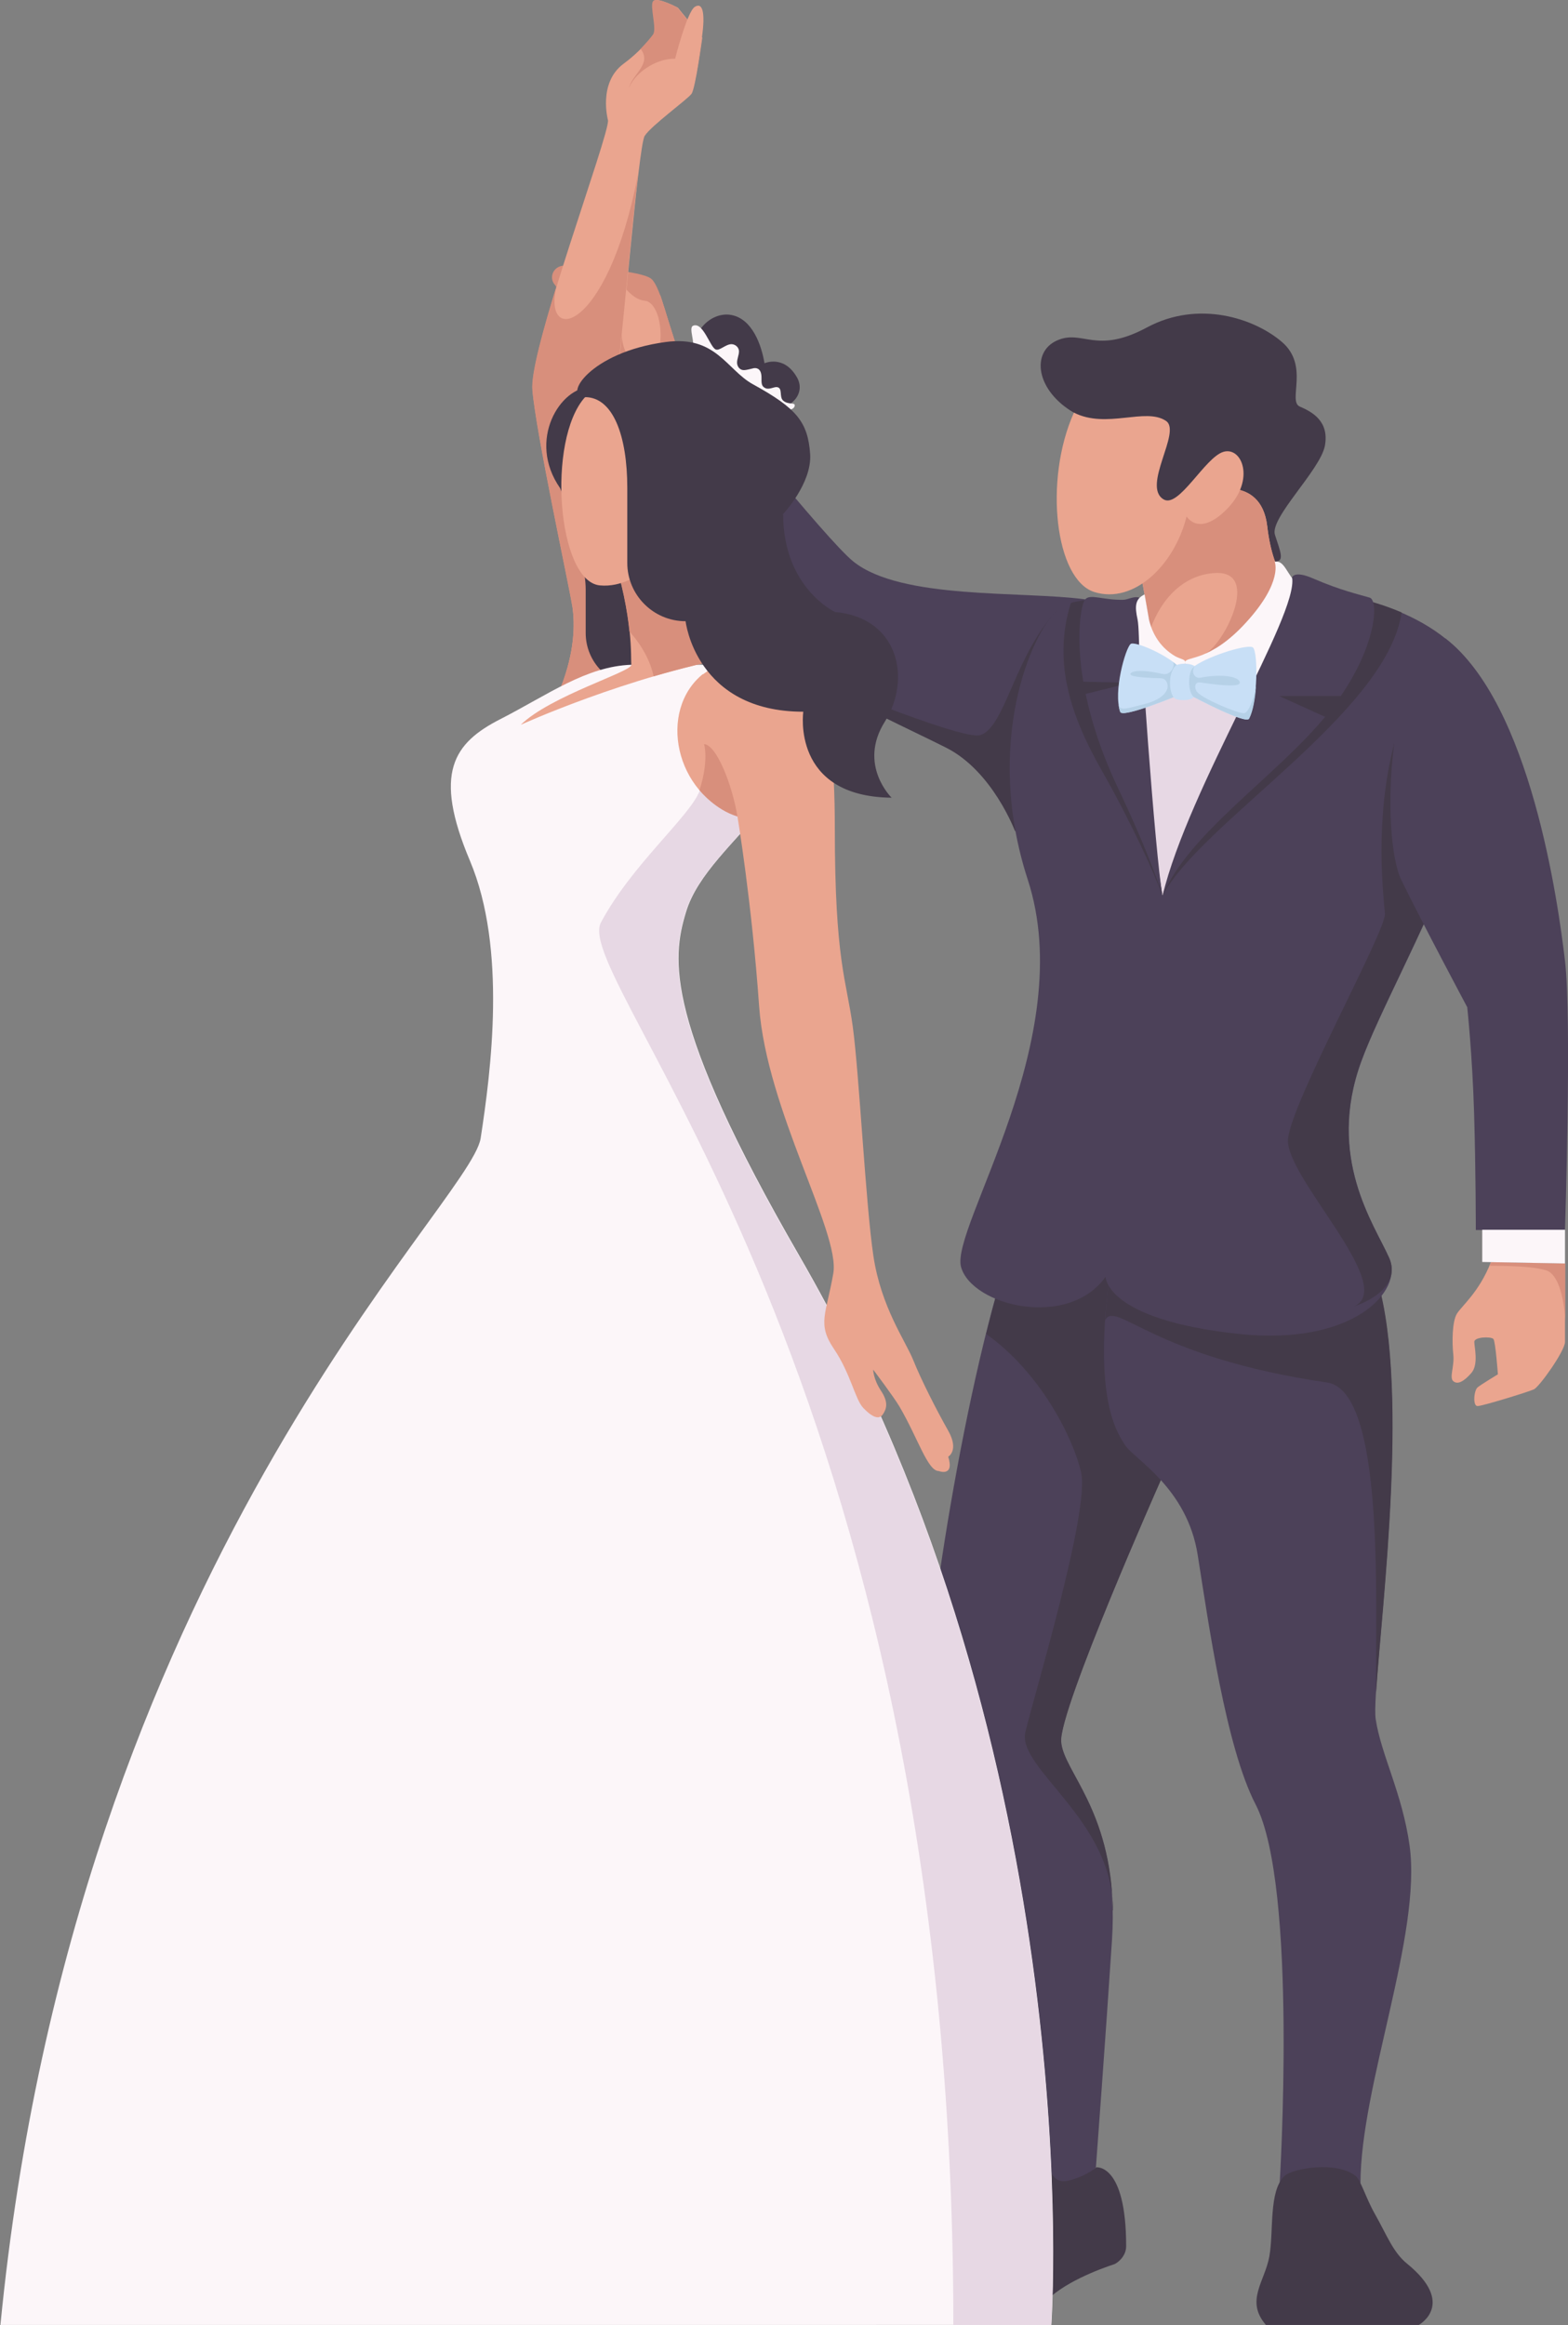 <?xml version="1.0" encoding="UTF-8"?>
<svg id="OBJECTS" xmlns="http://www.w3.org/2000/svg" viewBox="0 0 73.14 108.43">
  <rect x="0" y="0" width="73.14" height="108.43" fill="#808080" stroke="none"/>
  <defs>
    <style>
      .cls-1 {
        fill: #4c4159;
      }

      .cls-1, .cls-2, .cls-3, .cls-4, .cls-5, .cls-6, .cls-7, .cls-8 {
        stroke-width: 0px;
      }

      .cls-2 {
        fill: #433a49;
      }

      .cls-3 {
        fill: #eaa58f;
      }

      .cls-4 {
        fill: #c8dff6;
      }

      .cls-5 {
        fill: #d88f7c;
      }

      .cls-6 {
        fill: #e7d8e4;
      }

      .cls-7 {
        fill: #fcf6f9;
      }

      .cls-8 {
        fill: #b6d1e7;
      }
    </style>
  </defs>
  <g>
    <g>
      <g>
        <path class="cls-1" d="M46.9,58.92c-2.22,7.03-4.12,20.13-3.7,22.14.42,2.01,1.27,3.17,1.59,4.23.31,1.06,2.74,14.44,2.74,15.77,0,0,.44,1.03,1.82,1.03,1.08,0,1.77-1.03,1.77-1.03,0,0,.46-6.16.75-10.6.37-5.78-2.28-7.76-2.38-9.24-.11-1.48,4.65-12.2,4.65-12.2l1.42-11.67-8.66,1.57Z"/>
        <path class="cls-2" d="M51.91,89.09c-.08-4.73-2.32-6.51-2.41-7.87-.11-1.48,4.65-12.2,4.65-12.2l.95-7.8-1.1-3.59-7.09,1.28c-.31.99-.62,2.11-.91,3.3,2.51,1.77,4.06,4.83,4.43,6.46.41,1.8-2.2,10.4-2.6,12.1-.4,1.7,4.09,4.09,4.09,8.32Z"/>
        <path class="cls-1" d="M51.89,58.5c-1,6.56.17,8.22.58,8.88.42.66,2.91,1.99,3.4,5.15.5,3.15,1.31,8.94,2.7,11.62,1.98,3.83,1.12,17.68,1.12,17.68h3.77c0-4.57,2.87-11.62,2.29-15.77-.34-2.43-1.33-4.23-1.58-5.89-.25-1.66,1.92-15.27-.08-20.92-2-5.64-12.21-.75-12.21-.75Z"/>
        <path class="cls-2" d="M64.1,59.25c-2-5.64-12.21-.75-12.21-.75-.18,1.17-.29,2.18-.34,3.06.52-.94,2.16,1.72,10.35,2.91,2.71.39,2.25,10.18,2.29,14.45.24-3.87,1.65-14.78-.09-19.68Z"/>
      </g>
      <path class="cls-2" d="M47.53,100.72c1.82-.13,1.22,1.27,2.39.95.83-.23,1.21-.6,1.21-.6,0,0,1.4-.2,1.4,3.68,0,.47-.4.78-.56.84-.64.21-2.46.87-3.3,1.85-1.02,1.21-1.76.99-2.27.99h-5.52s-.19-1.24.74-1.66c.93-.42,2.55-.97,3.16-1.86.6-.88,1.86-2.27,2.18-2.78.32-.51.03-1.36.58-1.4Z"/>
      <path class="cls-2" d="M59.92,101.47c-.75.7-.5,2.57-.71,3.75s-1.14,2.07-.16,3.2h7.13s1.77-.97-.55-2.86c-.65-.53-.93-1.31-1.5-2.32-.43-.76-.65-1.57-.9-1.77-.87-.7-2.92-.36-3.31,0Z"/>
    </g>
    <g>
      <path class="cls-1" d="M50.62,27.95c-2.96-.4-8.57.03-10.81-1.76-1.3-1.04-7.05-8.26-7.05-8.26l-2.35,4.23s3.53,6.1,4.76,7.6c1.23,1.51,6.82,4.01,8.99,5.11,2.17,1.1,3.21,3.9,3.21,3.9l3.25-10.82Z"/>
      <path class="cls-2" d="M49.29,28.49c-1.97,2.08-2.4,5.42-3.56,5.79-.88.28-8.4-2.89-8.41-2.9,2.2,1.31,5.32,2.73,6.82,3.49,2.17,1.1,3.21,3.9,3.21,3.9l2.87-9.55-.94-.74Z"/>
    </g>
    <path class="cls-2" d="M59.47,26.19c.47,0,.25-.47,0-1.25-.25-.79,2.11-3.01,2.33-4.15.21-1.15-.59-1.58-1.17-1.83s.46-1.9-.83-3.01c-1.29-1.11-3.9-1.97-6.3-.68-2.4,1.29-3,.07-4.2.61-1.21.54-.99,2.33.8,3.37.97,1.22,1.32,2.86,3.4,4.87,2.08,2,5.98,2.08,5.98,2.08Z"/>
    <path class="cls-3" d="M53.06,26.05c.39,1.79.68,3.94.86,4.4.18.47.63.99,1.45,1.17.82.18,4.78-2.31,5.03-4.07,0,0-1-.5-1.29-3.01-.29-2.51-2.9-1.61-2.9-1.61l-3.15,3.11Z"/>
    <path class="cls-5" d="M60.4,27.55s-1-.5-1.29-3.01c-.29-2.51-2.9-1.61-2.9-1.61l-3.15,3.11c.25,1.12.45,2.38.61,3.28.5-1.41,1.57-2.55,3.06-2.6,2.05-.07.39,3.28-.48,3.74,1.42.16,3.79-1.71,4.15-2.91Z"/>
    <path class="cls-3" d="M50.09,19.25c-1.41,3.15-.87,7.79.96,8.36,1.83.57,3.73-1.24,4.3-3.53,0,0,.57,1,1.9-.36,1.32-1.36.68-2.9-.18-2.65-.86.25-2.08,2.64-2.79,2.22-1.04-.61.85-3.16.11-3.66-.95-.65-2.78.39-4.3-.39Z"/>
    <g>
      <path class="cls-1" d="M61.06,27.55c-2.06,3.01-5,8.93-6.83,14.21,0,0-1.24-6.95-.68-11.31.15-1.14-.42-2.13-.42-2.13,0,0-2.65-.88-3.83.16-1.18,1.04-3.43,6.17-1.36,12.54,2.41,7.39-3.63,16.25-3.11,18.07s5.01,2.9,6.74.45c0,0-.02,2.01,6.25,2.67,5.29.55,7.67-2,6.98-3.55-.69-1.56-2.94-4.67-1.3-9.16,1.64-4.5,8.27-14.97,4.76-18.93-2.52-2.84-7.2-3.01-7.2-3.01Z"/>
      <path class="cls-6" d="M54.22,41.76s-1.86-7.99-.67-10.88h5.8c-2.44,3.54-5.13,10.88-5.13,10.88Z"/>
      <path class="cls-7" d="M55.87,31.2c.98.21,1.59,1.86,1.9,2.16,0,0,4.11-3.88,4.1-5.72-.06-.38-.88-.06-1.36-.43-.47-.37-.59-1.12-1.05-1.01,0,0,.4.92-1.32,2.81-1.73,1.91-2.86,1.57-2.86,1.88,0,.12.13.22.58.31Z"/>
      <path class="cls-2" d="M54.22,41.76l-.34-2.23c-.32-2.41-.7-6.28-.34-9.08.15-1.14-.42-2.13-.42-2.13,0,0-1.87-.61-3.17-.2-.85,2.73-.03,5.22,1.43,7.79,1.36,2.39,2.49,4.85,2.83,5.84Z"/>
      <path class="cls-1" d="M53.16,27.88c-.24-.11-.54.09-.77.09-.95.02-1.53-.29-1.77-.02-.18.21-.46,1.62-.09,3.84l2.2.05-2.09.52c.26,1.25.72,2.72,1.5,4.37,1.58,3.33,2.08,5.02,2.08,5.02-.33-1.85-1.1-12.47-1.07-13.89Z"/>
      <path class="cls-7" d="M53.39,27.72c-.45.21-.46.56-.33,1.16.13.6.03,3.6.29,3.96,0,0,.45.09.59-.83s1.35-.91,1.35-1.12c0-.17-.25-.13-.59-.36-.42-.28-.89-.76-1.1-1.61l-.21-1.2Z"/>
      <path class="cls-2" d="M65.38,28.56c-2.17-.93-4.32-1.01-4.32-1.01-1.82,2.66-4.32,7.58-6.14,12.33l-.69,1.88c1.81-3.42,10.46-8.52,11.15-13.2Z"/>
      <path class="cls-1" d="M59.64,32.46h2.9c1.69-2.47,1.76-4.47,1.35-4.59-.46-.14-1.34-.33-2.63-.89-.91-.4-.99-.05-.99-.05.31,1.74-4.83,9.8-6.04,14.83,1.24-2.92,5.22-5.49,7.58-8.33l-2.16-.98Z"/>
      <g>
        <path class="cls-4" d="M55.02,31.14c-.51-.58-2.09-1.26-2.28-1.11-.24.19-.83,2.25-.48,3.17.11.3,2.69-.77,2.69-.77,0,0,.15-.08.2-.53.03-.26.02-.59-.12-.76Z"/>
        <path class="cls-8" d="M55.14,31.9c.03-.26.02-.59-.12-.76-.08-.09-.19-.19-.32-.28.13.12-.04.69-.53.56l-.03.21s.26-.02.32.3c.06.36-.36.73-1.1.91-.74.18-1.12.35-1.19,0,.02.13.04.25.08.36.11.3,2.69-.77,2.69-.77,0,0,.15-.08.2-.53Z"/>
        <path class="cls-8" d="M54.84,31.63c-1-.39-2.06-.43-2.11-.2-.05.23,2.11.2,2.11.2Z"/>
        <path class="cls-4" d="M55.72,31.06c-.27-.17-.8-.12-.9,0-.37.43-.27,1.26-.05,1.49.11.12.72.16.92-.04,0,0-.09-.33-.12-.57-.06-.46-.01-.79.15-.88Z"/>
        <path class="cls-4" d="M55.72,31.06c.76-.52,2.55-1.05,2.73-.86.23.24.23,2.46-.19,3.31-.14.29-2.57-1-2.57-1,0,0-.21-.11-.23-.62-.01-.3.03-.67.26-.83Z"/>
        <path class="cls-8" d="M55.47,31.74c1.19-.38,2.37-.24,2.36.1,0,.33-2.36-.1-2.36-.1Z"/>
        <path class="cls-8" d="M55.47,31.89c.02.51.23.62.23.62,0,0,2.43,1.29,2.57,1,.18-.35.28-.94.32-1.53-.06.45-.33,1.27-.56,1.28-.31.01-1.89-.66-2.17-.97-.18-.19-.13-.51.12-.47.06-.08,0-.21,0-.21-.23.03-.45-.24-.25-.55-.23.16-.27.53-.26.83Z"/>
      </g>
    </g>
    <path class="cls-2" d="M69.14,35.21l-4.1-.56c-.95,3.61-.5,7.17-.44,7.96.06.79-4.35,8.75-4.52,10.5-.17,1.75,5.15,6.89,3.07,7.82,1.51-.54,2.04-1.4,1.64-2.28-.69-1.56-2.94-4.67-1.3-9.16,1.18-3.22,4.91-9.51,5.65-14.28Z"/>
    <g>
      <path class="cls-1" d="M67.42,29.77c3.98,3.07,5.26,12.32,5.58,15.04.32,2.71,0,12.55,0,12.55h-4.16s0-2.73-.08-5.44c-.08-2.71-.32-4.95-.32-4.95,0,0-2.05-3.84-3.07-5.92-1.01-2.08-.63-10.66,2.04-11.27Z"/>
      <g>
        <path class="cls-3" d="M73,58.92v3.66c0,.41-1.19,2.09-1.45,2.21-.26.12-2.4.78-2.63.78s-.17-.72,0-.87c.17-.14.95-.61.95-.61,0,0-.11-1.53-.21-1.65-.11-.12-.9-.1-.89.14,0,.24.21,1.05-.14,1.45s-.64.55-.84.38c-.2-.17.06-.69,0-1.24-.06-.55-.06-1.54.17-1.91.23-.37,1.03-1,1.58-2.39l3.45.06Z"/>
        <path class="cls-5" d="M69.48,59.03s1.9-.03,2.64.21.89,1.96.89,2.47v-2.79l-3.45-.06-.07.17Z"/>
      </g>
      <polygon class="cls-7" points="69.14 57.35 69.14 58.85 73 58.92 73 57.35 69.14 57.35"/>
    </g>
    <polygon class="cls-7" points="30.76 21.52 29.65 19.44 31.6 16.29 32.75 17.93 30.76 21.52"/>
    <path class="cls-5" d="M31.6,16.29c-.37-.93-.76-2.85-1.2-3.27-.44-.42-3.35-.56-3.96-.63-.61-.07-.87.54-.56.89.3.35-.07.74.23,1.06s1.52,1.31,1.8,1.59.23,1.45.89,1.83c.66.38,1.27.99,1.27.99l1.52-2.46Z"/>
  </g>
  <g>
    <path class="cls-3" d="M30.79,13.77c-.81.63-1.37-.05-1.75-.45s-.87-.87-1.31-.61c-.45.26.24,1.2.94,1.52.7.33-.24,2.2,1.21,2.81l.92.52.79-1.28-.8-2.52Z"/>
    <path class="cls-5" d="M30.06,14.02c.77.06,1.09,2.12.28,3.28l.47.27.79-1.28-.8-2.52-.74.25Z"/>
  </g>
  <path class="cls-5" d="M28.01,14.06s.22-.77.53-.78l-.16.94-.36-.16Z"/>
  <g>
    <g>
      <path class="cls-3" d="M26.18,32c.6-1.56.66-2.83.51-3.78-.15-.95-1.7-8.12-1.85-10.04-.15-1.92,3.6-11.91,3.52-12.57,0,0-.48-1.75.73-2.64.67-.49,1.2-1.1,1.39-1.36.19-.26-.15-1.32,0-1.55.15-.23,1.14.3,1.14.3l1.14,1.4s-.32,2.35-.5,2.61c-.18.26-1.88,1.48-2.19,1.97-.3.49-1.06,10.03-1.27,11.02-.21.98,1.7,14.19,1.7,14.19l-4.31.46Z"/>
      <path class="cls-5" d="M26.69,28.22c.15.95.09,2.22-.51,3.78l4.31-.46s-1.91-13.2-1.7-14.19c.15-.74.62-6.27.97-9.21-1.47,7.58-4.58,7.97-3.76,5.06h0c-.68,2.2-1.23,4.21-1.17,4.97.15,1.92,1.7,9.09,1.85,10.04Z"/>
      <path class="cls-5" d="M32.74,1.76l-1.14-1.4s-.98-.53-1.14-.3.19,1.29,0,1.55c-.1.14-.31.39-.58.67h0c.55.7-.4,1.19-.54,1.82l2.01.47s.62-.6,1.16-1.3c.13-.71.23-1.5.23-1.5Z"/>
    </g>
    <path class="cls-2" d="M27.55,18.06c-1.39-.03-2.99,2.46-1.42,4.71,0,0,1.19,3.12,1.19,4.72v2.03c0,1.37,1.11,2.49,2.49,2.49h.03v-12.22l-2.3-1.73Z"/>
    <g>
      <path class="cls-7" d="M29.45,31c-2.1.07-3.91,1.41-6.1,2.53-2.2,1.12-3.16,2.51-1.43,6.61,1.73,4.1.98,9.82.5,12.94-.48,3.12-18.94,19.95-22.4,55.34h49.02s1.87-26.3-11.75-49.85c-6.34-10.97-5.95-13.87-5.29-16.04,1.06-3.52,7.01-5.95,5.37-11.53h-7.91Z"/>
      <path class="cls-6" d="M37.27,58.58c-6.34-10.97-5.95-13.87-5.29-16.04.6-1.99,2.76-3.63,4.24-5.69l-3.58.02c-.47,1.22-3.17,3.45-4.61,6.15-1.44,2.7,16.44,21.15,16.44,65.42h4.56s1.87-26.3-11.75-49.85Z"/>
    </g>
    <g>
      <path class="cls-3" d="M28.53,25.64c1.04,3.2.88,5.04.92,5.36.04.32-3.76,1.44-5.16,2.8,0,0,5-2.28,10.12-3.2,0,0-2.04-6.16-2.16-6.12-.12.04-3.72,1.16-3.72,1.16Z"/>
      <path class="cls-5" d="M32.24,24.48c-.12.04-3.72,1.16-3.72,1.16.53,1.63.75,2.9.84,3.81.62.68.99,1.44,1.13,2.09,1.24-.36,2.57-.7,3.91-.94,0,0-2.04-6.16-2.16-6.12Z"/>
    </g>
    <path class="cls-3" d="M27.29,18.52c-1.8,2-1.29,8.61.7,8.78,1.99.18,3.81-2.23,3.98-3.46.18-1.23-3.05-7.14-4.68-5.33Z"/>
    <g>
      <path class="cls-2" d="M32.55,16.72c-.5-1.13.59-2.22,1.57-2.03.98.19,1.4,1.41,1.54,2.25,0,0,.9-.41,1.51.65.42.72-.17,1.56-1.54,1.6-1.05.03-3.08-2.47-3.08-2.47Z"/>
      <path class="cls-7" d="M32.67,16.83c-.15-.18-.32-.52-.34-.86-.02-.28-.17-.71,0-.78.46-.19.78.96,1.04,1.1.18.1.47-.24.75-.24.16,0,.35.13.35.34,0,.16-.09.35-.09.52,0,.18.13.35.31.35.15,0,.32-.06.47-.09.18-.03.36.07.36.43,0,.27-.01.41.18.5.17.08.38-.05.52-.05.32.02.1.46.32.64.23.19.53.07.53.21,0,.19-.29.24-.48.24-.57,0-.24-.49-1.31-.49-.18,0-.35.02-.53.02-.06,0-.13,0-.19-.01-.99-.13-1.56-1-1.89-1.83Z"/>
    </g>
    <g>
      <path class="cls-3" d="M32.79,31.43c-2.11,1.71-1.33,5.59,1.61,6.65,0,0,.67,4.01,1.01,8.85.35,4.84,3.79,10.55,3.46,12.45-.33,1.9-.76,2.35.02,3.51.79,1.16.99,2.36,1.38,2.77.39.41.73.57.91.3s.27-.57-.09-1.11c-.36-.55-.36-.98-.36-.98,0,0,.96,1.27,1.23,1.73.86,1.47,1.31,3,1.83,3,0,0,.74.29.44-.67,0,0,.52-.29,0-1.21-.56-.99-1.27-2.39-1.63-3.29-.36-.9-1.5-2.46-1.86-4.86-.36-2.4-.66-8.46-.96-10.68-.3-2.22-.84-3.06-.84-9.3s-.97-7.34-3.13-7.84c-1.71-.4-3.02.7-3.02.7Z"/>
      <path class="cls-5" d="M34.4,38.08c-.25-1.5-.98-3.35-1.56-3.38,0,0,.24.73-.21,2.15,0,0,.76.94,1.77,1.22Z"/>
    </g>
    <path class="cls-2" d="M27.29,18.52c1.31,0,1.97,1.81,1.97,4.23v3.5c0,1.5,1.22,2.72,2.72,2.72h0s.47,4.22,5.49,4.22c0,0-.58,3.96,4.12,4.01,0,0-1.58-1.53-.32-3.54,1.27-2.01.63-4.86-2.32-5.12,0,0-2.42-1.12-2.42-4.57,0,0,1.35-1.43,1.26-2.8-.11-1.5-.63-2.13-2.67-3.25-1.23-.68-1.72-2.29-4.07-1.97-3.54.47-4.84,2.58-3.75,2.58Z"/>
  </g>
  <path class="cls-3" d="M29.26,4.67c-.15-.91,1.14-1.96,2.23-1.93,0,0,.56-2.2.92-2.42.36-.23.5.25.33,1.44-.19,1.29-.28,2.01-.5,2.61l-1.63,1.39-1.35-1.09Z"/>
</svg>